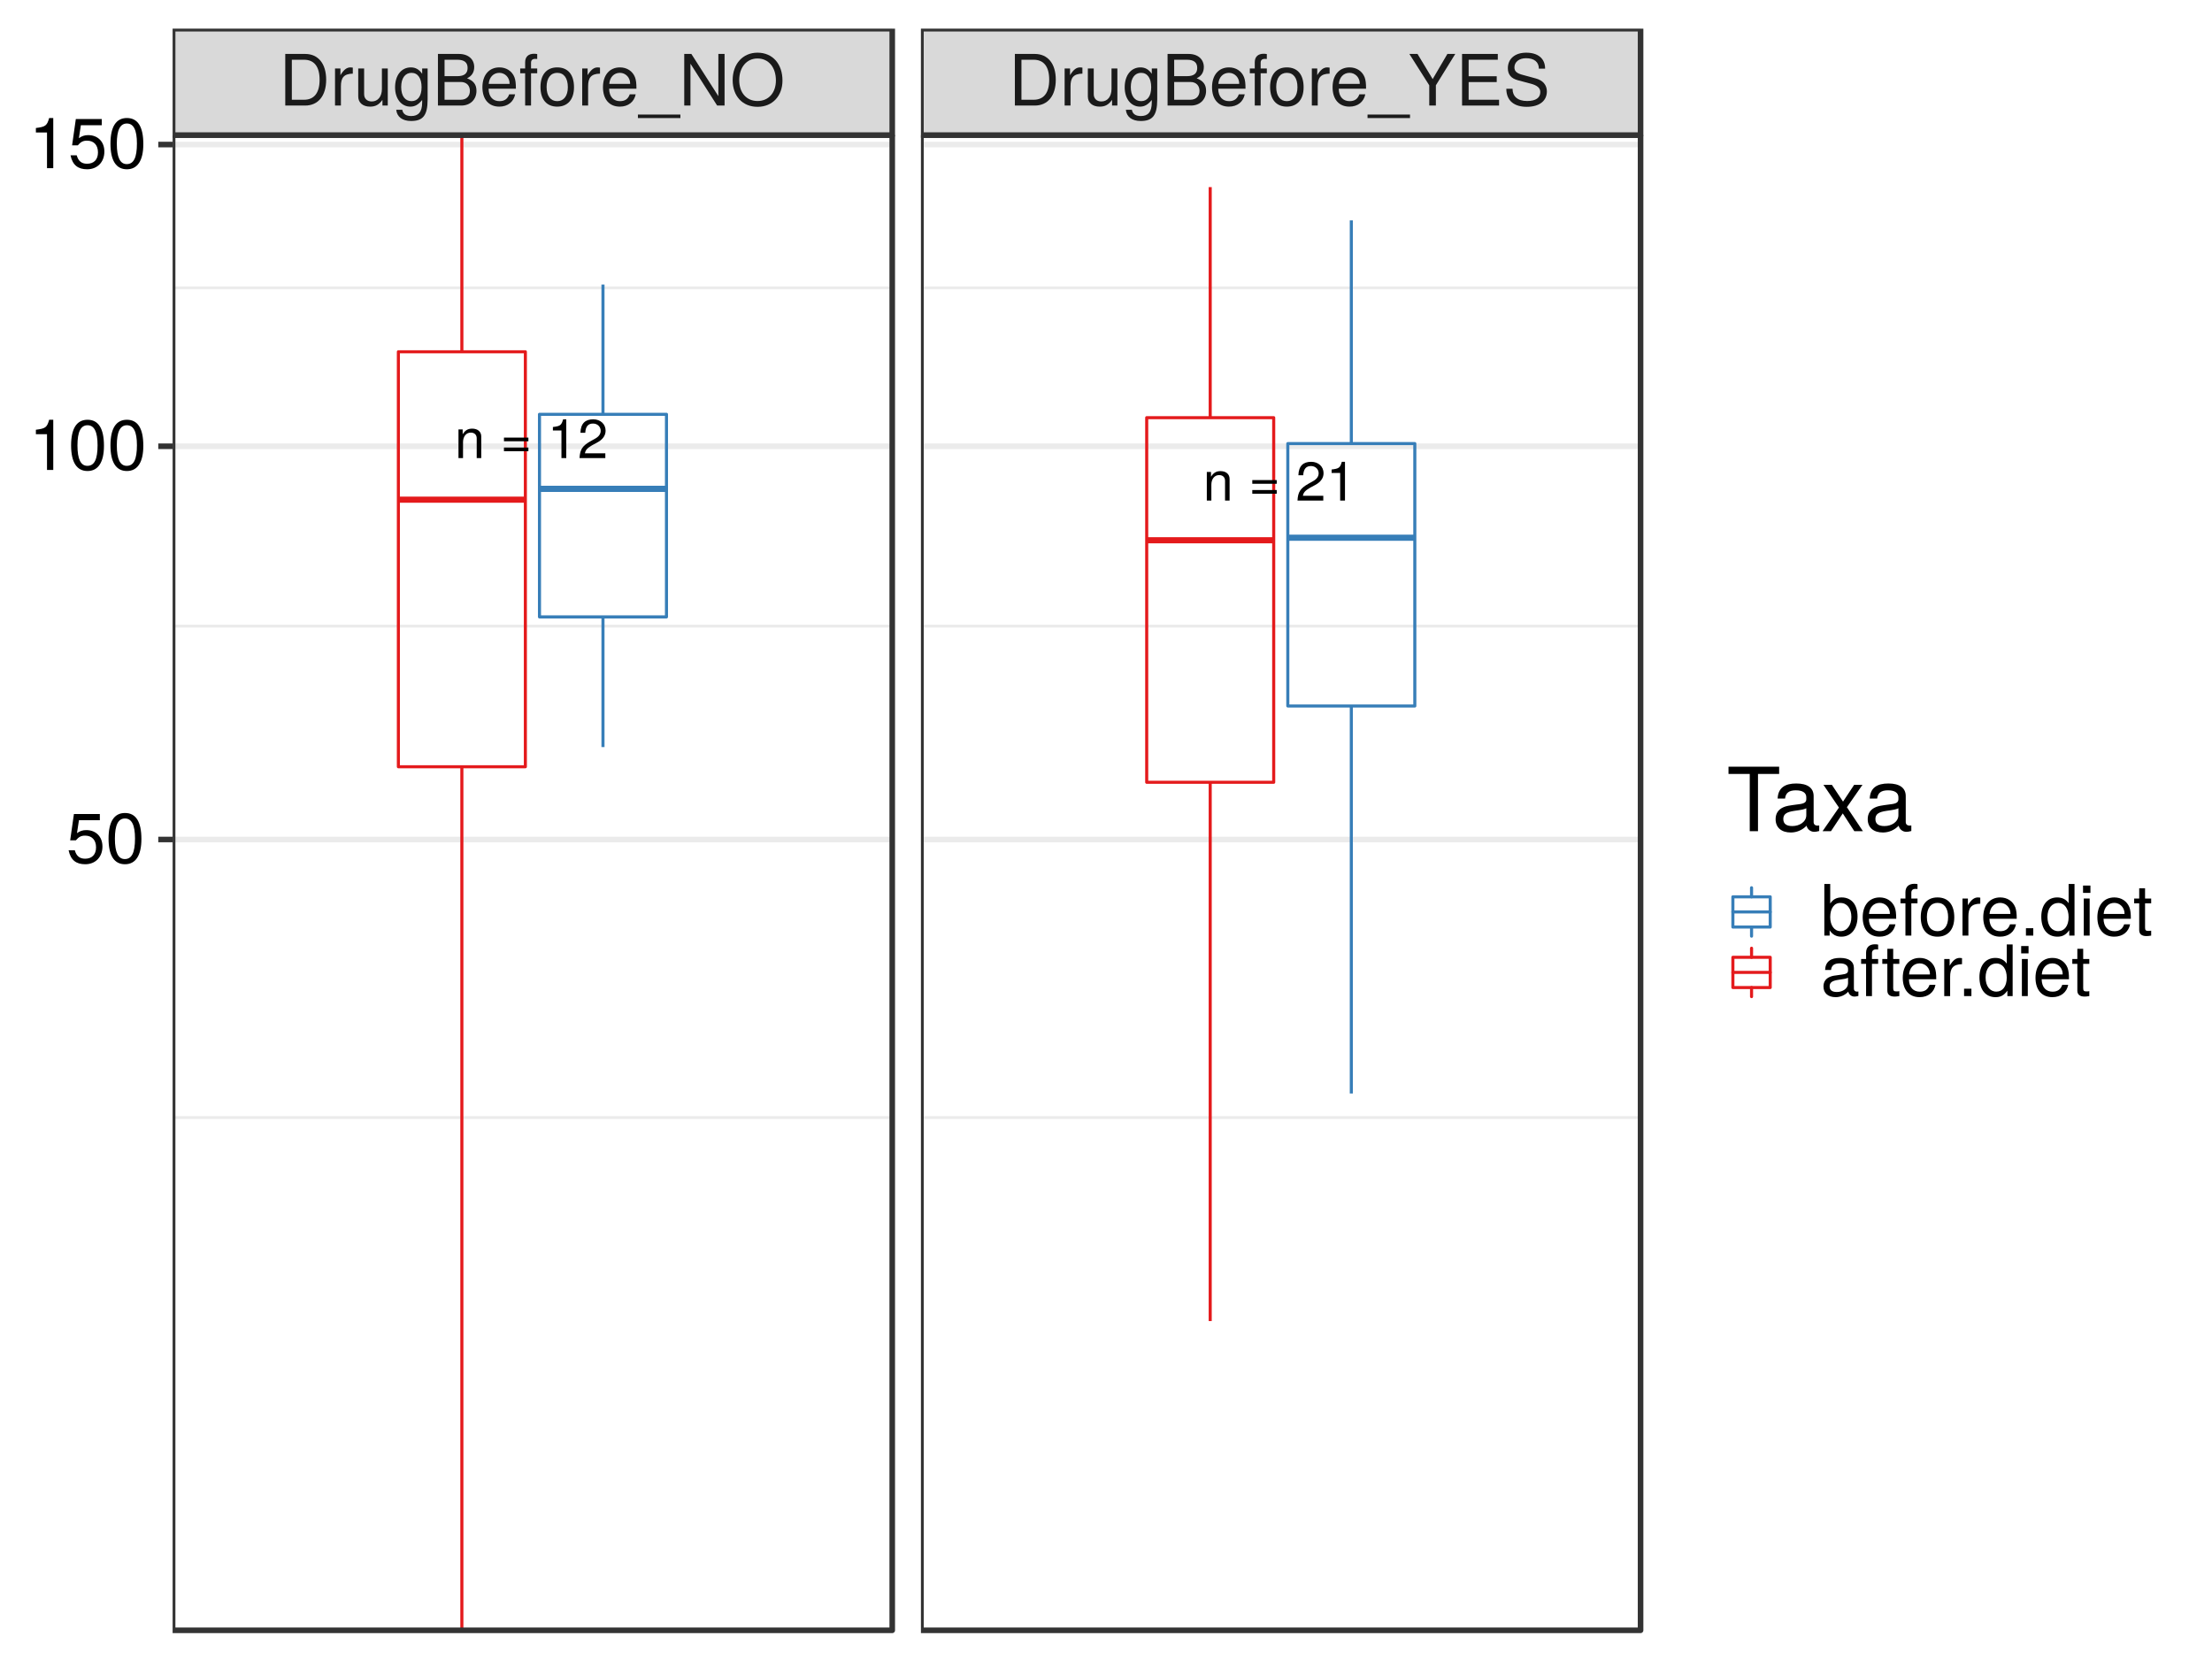 <?xml version="1.0" encoding="UTF-8"?>
<svg xmlns="http://www.w3.org/2000/svg" xmlns:xlink="http://www.w3.org/1999/xlink" width="768pt" height="576pt" viewBox="0 0 768 576" version="1.1">
<defs>
<g>
<symbol overflow="visible" id="glyph0-0">
<path style="stroke:none;" d=""/>
</symbol>
<symbol overflow="visible" id="glyph0-1">
<path style="stroke:none;" d="M 9.234 0 L 9.234 -7.516 C 9.234 -9.156 8 -10.219 6.094 -10.219 C 4.609 -10.219 3.656 -9.656 2.781 -8.266 L 2.781 -9.938 L 1.328 -9.938 L 1.328 0 L 2.906 0 L 2.906 -5.484 C 2.906 -7.516 4 -8.844 5.609 -8.844 C 6.859 -8.844 7.656 -8.078 7.656 -6.891 L 7.656 0 Z M 9.234 0 "/>
</symbol>
<symbol overflow="visible" id="glyph0-2">
<path style="stroke:none;" d=""/>
</symbol>
<symbol overflow="visible" id="glyph0-3">
<path style="stroke:none;" d="M 9.781 -5.828 L 9.781 -7.109 L 1.297 -7.109 L 1.297 -5.828 Z M 9.781 -2.375 L 9.781 -3.656 L 1.297 -3.656 L 1.297 -2.375 Z M 9.781 -2.375 "/>
</symbol>
<symbol overflow="visible" id="glyph0-4">
<path style="stroke:none;" d="M 6.578 0 L 6.578 -13.453 L 5.484 -13.453 C 4.891 -11.375 4.516 -11.094 1.938 -10.781 L 1.938 -9.578 L 4.906 -9.578 L 4.906 0 Z M 6.578 0 "/>
</symbol>
<symbol overflow="visible" id="glyph0-5">
<path style="stroke:none;" d="M 9.688 -9.5 C 9.688 -11.781 7.922 -13.453 5.391 -13.453 C 2.641 -13.453 1.047 -12.047 0.953 -8.781 L 2.625 -8.781 C 2.75 -11.047 3.688 -11.984 5.328 -11.984 C 6.844 -11.984 7.984 -10.906 7.984 -9.469 C 7.984 -8.406 7.359 -7.5 6.172 -6.812 L 4.422 -5.828 C 1.609 -4.234 0.797 -2.953 0.641 0 L 9.594 0 L 9.594 -1.656 L 2.516 -1.656 C 2.688 -2.75 3.297 -3.453 4.953 -4.422 L 6.844 -5.438 C 8.719 -6.453 9.688 -7.859 9.688 -9.5 Z M 9.688 -9.5 "/>
</symbol>
<symbol overflow="visible" id="glyph1-0">
<path style="stroke:none;" d=""/>
</symbol>
<symbol overflow="visible" id="glyph1-1">
<path style="stroke:none;" d="M 16.391 -8.969 C 16.391 -14.531 13.641 -17.922 9.094 -17.922 L 2.188 -17.922 L 2.188 0 L 9.094 0 C 13.609 0 16.391 -3.391 16.391 -8.969 Z M 14.109 -8.953 C 14.109 -4.422 12.234 -2.016 8.703 -2.016 L 4.469 -2.016 L 4.469 -15.906 L 8.703 -15.906 C 12.234 -15.906 14.109 -13.516 14.109 -8.953 Z M 14.109 -8.953 "/>
</symbol>
<symbol overflow="visible" id="glyph1-2">
<path style="stroke:none;" d="M 7.891 -11.078 L 7.891 -13.172 C 7.547 -13.219 7.375 -13.25 7.109 -13.25 C 5.781 -13.25 4.766 -12.469 3.594 -10.547 L 3.594 -12.875 L 1.719 -12.875 L 1.719 0 L 3.766 0 L 3.766 -6.688 C 3.766 -9.578 4.719 -11.031 7.891 -11.078 Z M 7.891 -11.078 "/>
</symbol>
<symbol overflow="visible" id="glyph1-3">
<path style="stroke:none;" d="M 11.844 0 L 11.844 -12.875 L 9.812 -12.875 L 9.812 -5.781 C 9.812 -3.141 8.438 -1.422 6.297 -1.422 C 4.672 -1.422 3.641 -2.406 3.641 -3.953 L 3.641 -12.875 L 1.594 -12.875 L 1.594 -3.141 C 1.594 -1 3.188 0.375 5.703 0.375 C 7.594 0.375 8.797 -0.297 10 -1.984 L 10 0 Z M 11.844 0 "/>
</symbol>
<symbol overflow="visible" id="glyph1-4">
<path style="stroke:none;" d="M 12.016 -2.109 L 12.016 -12.875 L 10.125 -12.875 L 10.125 -11.016 C 9.094 -12.531 7.844 -13.25 6.188 -13.25 C 2.922 -13.25 0.719 -10.5 0.719 -6.312 C 0.719 -2.266 3 0.375 6.016 0.375 C 7.641 0.375 8.781 -0.312 10.125 -1.938 L 10.125 -1.078 C 10.125 2.328 8.719 3.641 6.344 3.641 C 4.719 3.641 3.469 3.047 3.219 1.469 L 1.125 1.469 C 1.359 3.906 3.25 5.359 6.266 5.359 C 10.297 5.359 12.016 3.562 12.016 -2.109 Z M 9.922 -6.359 C 9.922 -3.297 8.609 -1.531 6.438 -1.531 C 4.203 -1.531 2.844 -3.312 2.844 -6.438 C 2.844 -9.531 4.234 -11.359 6.422 -11.359 C 8.625 -11.359 9.922 -9.484 9.922 -6.359 Z M 9.922 -6.359 "/>
</symbol>
<symbol overflow="visible" id="glyph1-5">
<path style="stroke:none;" d="M 15.312 -5.109 C 15.312 -7.281 14.328 -8.578 12.047 -9.469 C 13.672 -10.219 14.531 -11.547 14.531 -13.375 C 14.531 -15.969 12.609 -17.922 9.219 -17.922 L 1.938 -17.922 L 1.938 0 L 10.031 0 C 13.25 0 15.312 -2.156 15.312 -5.109 Z M 12.234 -13.047 C 12.234 -11.234 11.188 -10.203 8.656 -10.203 L 4.234 -10.203 L 4.234 -15.906 L 8.656 -15.906 C 11.188 -15.906 12.234 -14.875 12.234 -13.047 Z M 13.031 -5.094 C 13.031 -3.375 11.969 -2.016 9.812 -2.016 L 4.234 -2.016 L 4.234 -8.188 L 9.812 -8.188 C 11.969 -8.188 13.031 -6.828 13.031 -5.094 Z M 13.031 -5.094 "/>
</symbol>
<symbol overflow="visible" id="glyph1-6">
<path style="stroke:none;" d="M 12.609 -5.844 C 12.609 -7.719 12.469 -8.891 12.094 -9.859 C 11.25 -11.969 9.297 -13.25 6.875 -13.25 C 3.297 -13.25 0.984 -10.594 0.984 -6.359 C 0.984 -2.141 3.219 0.375 6.828 0.375 C 9.781 0.375 11.828 -1.297 12.344 -3.906 L 10.281 -3.906 C 9.703 -2.219 8.547 -1.531 6.906 -1.531 C 4.766 -1.531 3.172 -2.906 3.125 -5.844 Z M 10.422 -7.672 C 10.422 -7.672 10.422 -7.562 10.391 -7.516 L 3.172 -7.516 C 3.344 -9.812 4.797 -11.359 6.859 -11.359 C 8.875 -11.359 10.422 -9.688 10.422 -7.672 Z M 10.422 -7.672 "/>
</symbol>
<symbol overflow="visible" id="glyph1-7">
<path style="stroke:none;" d="M 6.344 -11.203 L 6.344 -12.875 L 4.203 -12.875 L 4.203 -14.891 C 4.203 -15.75 4.688 -16.203 5.625 -16.203 C 5.797 -16.203 5.875 -16.203 6.344 -16.172 L 6.344 -17.875 C 5.875 -17.969 5.609 -17.984 5.188 -17.984 C 3.297 -17.984 2.156 -16.906 2.156 -15.062 L 2.156 -12.875 L 0.438 -12.875 L 0.438 -11.203 L 2.156 -11.203 L 2.156 0 L 4.203 0 L 4.203 -11.203 Z M 6.344 -11.203 "/>
</symbol>
<symbol overflow="visible" id="glyph1-8">
<path style="stroke:none;" d="M 12.531 -6.344 C 12.531 -10.797 10.391 -13.25 6.688 -13.25 C 3.078 -13.25 0.891 -10.766 0.891 -6.438 C 0.891 -2.109 3.047 0.375 6.703 0.375 C 10.328 0.375 12.531 -2.109 12.531 -6.344 Z M 10.391 -6.359 C 10.391 -3.344 8.969 -1.531 6.703 -1.531 C 4.422 -1.531 3.016 -3.312 3.016 -6.438 C 3.016 -9.531 4.422 -11.359 6.703 -11.359 C 9.016 -11.359 10.391 -9.562 10.391 -6.359 Z M 10.391 -6.359 "/>
</symbol>
<symbol overflow="visible" id="glyph1-9">
<path style="stroke:none;" d="M 14.203 4.344 L 14.203 3.125 L -0.547 3.125 L -0.547 4.344 Z M 14.203 4.344 "/>
</symbol>
<symbol overflow="visible" id="glyph1-10">
<path style="stroke:none;" d="M 15.875 0 L 15.875 -17.922 L 13.719 -17.922 L 13.719 -3.266 L 4.344 -17.922 L 1.875 -17.922 L 1.875 0 L 4.031 0 L 4.031 -14.531 L 13.297 0 Z M 15.875 0 "/>
</symbol>
<symbol overflow="visible" id="glyph1-11">
<path style="stroke:none;" d="M 18.234 -8.672 C 18.234 -14.453 14.828 -18.359 9.562 -18.359 C 4.422 -18.359 0.938 -14.422 0.938 -8.828 C 0.938 -3.219 4.422 0.438 9.578 0.438 C 14.844 0.438 18.234 -3.422 18.234 -8.672 Z M 15.953 -8.719 C 15.953 -4.406 13.375 -1.578 9.578 -1.578 C 5.781 -1.578 3.219 -4.406 3.219 -8.828 C 3.219 -13.25 5.781 -16.344 9.562 -16.344 C 13.438 -16.344 15.953 -13.25 15.953 -8.719 Z M 15.953 -8.719 "/>
</symbol>
<symbol overflow="visible" id="glyph1-12">
<path style="stroke:none;" d="M 16.25 -17.922 L 13.516 -17.922 L 8.406 -9.188 L 3.141 -17.922 L 0.312 -17.922 L 7.219 -7.031 L 7.219 0 L 9.516 0 L 9.516 -7.031 Z M 16.25 -17.922 "/>
</symbol>
<symbol overflow="visible" id="glyph1-13">
<path style="stroke:none;" d="M 15.062 0 L 15.062 -2.016 L 4.5 -2.016 L 4.5 -8.156 L 14.25 -8.156 L 14.25 -10.172 L 4.5 -10.172 L 4.5 -15.906 L 14.625 -15.906 L 14.625 -17.922 L 2.219 -17.922 L 2.219 0 Z M 15.062 0 "/>
</symbol>
<symbol overflow="visible" id="glyph1-14">
<path style="stroke:none;" d="M 15.266 -4.922 C 15.266 -7.125 13.891 -8.75 11.453 -9.406 L 6.953 -10.625 C 4.797 -11.188 4 -11.891 4 -13.266 C 4 -15.094 5.609 -16.438 8.016 -16.438 C 10.859 -16.438 12.484 -15.141 12.484 -12.812 L 14.656 -12.812 C 14.656 -16.312 12.219 -18.359 8.094 -18.359 C 4.156 -18.359 1.719 -16.203 1.719 -12.953 C 1.719 -10.766 2.875 -9.391 5.234 -8.781 L 9.688 -7.594 C 11.938 -7 12.984 -6.094 12.984 -4.688 C 12.984 -2.734 11.5 -1.578 8.406 -1.578 C 5.016 -1.578 3.344 -3.266 3.344 -5.828 L 1.188 -5.828 C 1.188 -1.594 4.031 0.438 8.266 0.438 C 12.812 0.438 15.266 -1.719 15.266 -4.922 Z M 15.266 -4.922 "/>
</symbol>
<symbol overflow="visible" id="glyph1-15">
<path style="stroke:none;" d="M 12.609 -5.781 C 12.609 -9.219 10.328 -11.484 6.984 -11.484 C 5.75 -11.484 4.766 -11.156 3.766 -10.422 L 4.453 -14.922 L 11.703 -14.922 L 11.703 -17.062 L 2.703 -17.062 L 1.406 -7.938 L 3.391 -7.938 C 4.406 -9.141 5.234 -9.562 6.594 -9.562 C 8.922 -9.562 10.391 -8.062 10.391 -5.484 C 10.391 -2.969 8.953 -1.547 6.594 -1.547 C 4.688 -1.547 3.547 -2.5 3.016 -4.469 L 0.859 -4.469 C 1.578 -1 3.547 0.375 6.641 0.375 C 10.156 0.375 12.609 -2.094 12.609 -5.781 Z M 12.609 -5.781 "/>
</symbol>
<symbol overflow="visible" id="glyph1-16">
<path style="stroke:none;" d="M 12.469 -8.375 C 12.469 -14.422 10.547 -17.422 6.766 -17.422 C 3 -17.422 1.062 -14.375 1.062 -8.531 C 1.062 -2.656 3.016 0.375 6.766 0.375 C 10.453 0.375 12.469 -2.656 12.469 -8.375 Z M 10.25 -8.578 C 10.25 -3.641 9.125 -1.422 6.703 -1.422 C 4.422 -1.422 3.266 -3.734 3.266 -8.5 C 3.266 -13.266 4.422 -15.516 6.766 -15.516 C 9.094 -15.516 10.25 -13.25 10.25 -8.578 Z M 10.25 -8.578 "/>
</symbol>
<symbol overflow="visible" id="glyph1-17">
<path style="stroke:none;" d="M 8.531 0 L 8.531 -17.422 L 7.109 -17.422 C 6.344 -14.75 5.844 -14.375 2.5 -13.953 L 2.5 -12.406 L 6.359 -12.406 L 6.359 0 Z M 8.531 0 "/>
</symbol>
<symbol overflow="visible" id="glyph1-18">
<path style="stroke:none;" d="M 12.859 -6.594 C 12.859 -10.766 10.734 -13.25 7.344 -13.25 C 5.578 -13.25 4.328 -12.578 3.375 -11.141 L 3.375 -17.922 L 1.328 -17.922 L 1.328 0 L 3.172 0 L 3.172 -1.844 C 4.156 -0.344 5.453 0.375 7.25 0.375 C 10.641 0.375 12.859 -2.406 12.859 -6.594 Z M 10.719 -6.469 C 10.719 -3.547 9.188 -1.547 6.953 -1.547 C 4.797 -1.547 3.375 -3.516 3.375 -6.438 C 3.375 -9.469 4.797 -11.422 6.953 -11.328 C 9.234 -11.328 10.719 -9.344 10.719 -6.469 Z M 10.719 -6.469 "/>
</symbol>
<symbol overflow="visible" id="glyph1-19">
<path style="stroke:none;" d="M 4.688 0 L 4.688 -2.562 L 2.141 -2.562 L 2.141 0 Z M 4.688 0 "/>
</symbol>
<symbol overflow="visible" id="glyph1-20">
<path style="stroke:none;" d="M 12.172 0 L 12.172 -17.922 L 10.125 -17.922 L 10.125 -11.25 C 9.266 -12.562 7.891 -13.25 6.172 -13.25 C 2.828 -13.25 0.641 -10.672 0.641 -6.562 C 0.641 -2.219 2.781 0.375 6.25 0.375 C 8.016 0.375 9.234 -0.297 10.344 -1.891 L 10.344 0 Z M 10.125 -6.391 C 10.125 -3.422 8.703 -1.547 6.531 -1.547 C 4.281 -1.547 2.781 -3.438 2.781 -6.438 C 2.781 -9.438 4.281 -11.328 6.516 -11.328 C 8.719 -11.328 10.125 -9.359 10.125 -6.391 Z M 10.125 -6.391 "/>
</symbol>
<symbol overflow="visible" id="glyph1-21">
<path style="stroke:none;" d="M 3.766 0 L 3.766 -12.875 L 1.719 -12.875 L 1.719 0 Z M 4.031 -14.828 L 4.031 -17.375 L 1.469 -17.375 L 1.469 -14.828 Z M 4.031 -14.828 "/>
</symbol>
<symbol overflow="visible" id="glyph1-22">
<path style="stroke:none;" d="M 6.25 0 L 6.25 -1.719 C 5.969 -1.641 5.656 -1.625 5.266 -1.625 C 4.375 -1.625 4.125 -1.875 4.125 -2.781 L 4.125 -11.203 L 6.25 -11.203 L 6.25 -12.875 L 4.125 -12.875 L 4.125 -16.422 L 2.094 -16.422 L 2.094 -12.875 L 0.344 -12.875 L 0.344 -11.203 L 2.094 -11.203 L 2.094 -1.875 C 2.094 -0.562 2.969 0.172 4.578 0.172 C 5.062 0.172 5.547 0.125 6.25 0 Z M 6.25 0 "/>
</symbol>
<symbol overflow="visible" id="glyph1-23">
<path style="stroke:none;" d="M 13.156 -0.047 L 13.156 -1.594 C 12.922 -1.547 12.828 -1.547 12.703 -1.547 C 12 -1.547 11.594 -1.922 11.594 -2.562 L 11.594 -9.734 C 11.594 -12.016 9.922 -13.25 6.766 -13.25 C 3.641 -13.25 1.719 -12.047 1.594 -9.062 L 3.656 -9.062 C 3.828 -10.641 4.766 -11.359 6.688 -11.359 C 8.531 -11.359 9.562 -10.672 9.562 -9.438 L 9.562 -8.891 C 9.562 -8.031 9.047 -7.672 7.422 -7.469 C 4.516 -7.109 4.078 -7 3.297 -6.688 C 1.797 -6.078 1.031 -4.922 1.031 -3.344 C 1.031 -1 2.656 0.375 5.266 0.375 C 6.906 0.375 8.5 -0.312 9.641 -1.531 C 9.859 -0.547 10.734 0.172 11.75 0.172 C 12.172 0.172 12.484 0.125 13.156 -0.047 Z M 9.562 -4.453 C 9.562 -2.609 7.688 -1.422 5.703 -1.422 C 4.109 -1.422 3.172 -1.984 3.172 -3.391 C 3.172 -4.75 4.078 -5.328 6.266 -5.656 C 8.438 -5.953 8.875 -6.047 9.562 -6.359 Z M 9.562 -4.453 "/>
</symbol>
<symbol overflow="visible" id="glyph2-0">
<path style="stroke:none;" d=""/>
</symbol>
<symbol overflow="visible" id="glyph2-1">
<path style="stroke:none;" d="M 18.219 -19.875 L 18.219 -22.391 L 0.641 -22.391 L 0.641 -19.875 L 8.016 -19.875 L 8.016 0 L 10.875 0 L 10.875 -19.875 Z M 18.219 -19.875 "/>
</symbol>
<symbol overflow="visible" id="glyph2-2">
<path style="stroke:none;" d="M 16.438 -0.062 L 16.438 -2 C 16.156 -1.938 16.031 -1.938 15.875 -1.938 C 14.984 -1.938 14.5 -2.391 14.5 -3.188 L 14.5 -12.172 C 14.5 -15.016 12.406 -16.562 8.453 -16.562 C 4.547 -16.562 2.156 -15.047 2 -11.328 L 4.578 -11.328 C 4.797 -13.297 5.953 -14.188 8.359 -14.188 C 10.656 -14.188 11.953 -13.328 11.953 -11.797 L 11.953 -11.125 C 11.953 -10.047 11.297 -9.578 9.281 -9.344 C 5.656 -8.875 5.094 -8.75 4.109 -8.359 C 2.25 -7.594 1.297 -6.141 1.297 -4.172 C 1.297 -1.266 3.312 0.453 6.578 0.453 C 8.625 0.453 10.625 -0.406 12.047 -1.906 C 12.312 -0.672 13.422 0.219 14.688 0.219 C 15.203 0.219 15.609 0.156 16.438 -0.062 Z M 11.953 -5.562 C 11.953 -3.25 9.609 -1.781 7.125 -1.781 C 5.125 -1.781 3.969 -2.484 3.969 -4.234 C 3.969 -5.922 5.094 -6.672 7.828 -7.062 C 10.531 -7.438 11.094 -7.562 11.953 -7.953 Z M 11.953 -5.562 "/>
</symbol>
<symbol overflow="visible" id="glyph2-3">
<path style="stroke:none;" d="M 14.531 0 L 8.969 -8.328 L 14.375 -16.094 L 11.484 -16.094 L 7.625 -10.266 L 3.75 -16.094 L 0.828 -16.094 L 6.203 -8.203 L 0.516 0 L 3.438 0 L 7.531 -6.172 L 11.547 0 Z M 14.531 0 "/>
</symbol>
</g>
<clipPath id="clip1">
  <path d="M 59.93 46.902 L 310 46.902 L 310 567 L 59.93 567 Z M 59.93 46.902 "/>
</clipPath>
<clipPath id="clip2">
  <path d="M 59.93 387 L 310.785 387 L 310.785 389 L 59.93 389 Z M 59.93 387 "/>
</clipPath>
<clipPath id="clip3">
  <path d="M 59.93 216 L 310.785 216 L 310.785 218 L 59.93 218 Z M 59.93 216 "/>
</clipPath>
<clipPath id="clip4">
  <path d="M 59.93 99 L 310.785 99 L 310.785 101 L 59.93 101 Z M 59.93 99 "/>
</clipPath>
<clipPath id="clip5">
  <path d="M 59.93 290 L 310.785 290 L 310.785 293 L 59.93 293 Z M 59.93 290 "/>
</clipPath>
<clipPath id="clip6">
  <path d="M 59.93 153 L 310.785 153 L 310.785 156 L 59.93 156 Z M 59.93 153 "/>
</clipPath>
<clipPath id="clip7">
  <path d="M 59.93 49 L 310.785 49 L 310.785 52 L 59.93 52 Z M 59.93 49 "/>
</clipPath>
<clipPath id="clip8">
  <path d="M 159 46.902 L 161 46.902 L 161 123 L 159 123 Z M 159 46.902 "/>
</clipPath>
<clipPath id="clip9">
  <path d="M 59.93 46.902 L 310.785 46.902 L 310.785 567.035 L 59.93 567.035 Z M 59.93 46.902 "/>
</clipPath>
<clipPath id="clip10">
  <path d="M 319.746 46.902 L 570 46.902 L 570 567 L 319.746 567 Z M 319.746 46.902 "/>
</clipPath>
<clipPath id="clip11">
  <path d="M 319.746 387 L 570.602 387 L 570.602 389 L 319.746 389 Z M 319.746 387 "/>
</clipPath>
<clipPath id="clip12">
  <path d="M 319.746 216 L 570.602 216 L 570.602 218 L 319.746 218 Z M 319.746 216 "/>
</clipPath>
<clipPath id="clip13">
  <path d="M 319.746 99 L 570.602 99 L 570.602 101 L 319.746 101 Z M 319.746 99 "/>
</clipPath>
<clipPath id="clip14">
  <path d="M 319.746 290 L 570.602 290 L 570.602 293 L 319.746 293 Z M 319.746 290 "/>
</clipPath>
<clipPath id="clip15">
  <path d="M 319.746 153 L 570.602 153 L 570.602 156 L 319.746 156 Z M 319.746 153 "/>
</clipPath>
<clipPath id="clip16">
  <path d="M 319.746 49 L 570.602 49 L 570.602 52 L 319.746 52 Z M 319.746 49 "/>
</clipPath>
<clipPath id="clip17">
  <path d="M 319.746 46.902 L 570.602 46.902 L 570.602 567.035 L 319.746 567.035 Z M 319.746 46.902 "/>
</clipPath>
<clipPath id="clip18">
  <path d="M 59.93 9.961 L 310 9.961 L 310 47 L 59.93 47 Z M 59.93 9.961 "/>
</clipPath>
<clipPath id="clip19">
  <path d="M 59.93 9.961 L 310.785 9.961 L 310.785 47.902 L 59.93 47.902 Z M 59.93 9.961 "/>
</clipPath>
<clipPath id="clip20">
  <path d="M 319.746 9.961 L 570 9.961 L 570 47 L 319.746 47 Z M 319.746 9.961 "/>
</clipPath>
<clipPath id="clip21">
  <path d="M 319.746 9.961 L 570.602 9.961 L 570.602 47.902 L 319.746 47.902 Z M 319.746 9.961 "/>
</clipPath>
</defs>
<g id="surface7253">
<rect x="0" y="0" width="768" height="576" style="fill:rgb(100%,100%,100%);fill-opacity:1;stroke:none;"/>
<rect x="0" y="0" width="768" height="576" style="fill:rgb(100%,100%,100%);fill-opacity:1;stroke:none;"/>
<path style="fill:none;stroke-width:1.94;stroke-linecap:round;stroke-linejoin:round;stroke:rgb(100%,100%,100%);stroke-opacity:1;stroke-miterlimit:10;" d="M 0 576 L 768 576 L 768 0 L 0 0 Z M 0 576 "/>
<g clip-path="url(#clip1)" clip-rule="nonzero">
<path style=" stroke:none;fill-rule:nonzero;fill:rgb(100%,100%,100%);fill-opacity:1;" d="M 59.93 566.039 L 309.785 566.039 L 309.785 46.906 L 59.93 46.906 Z M 59.93 566.039 "/>
</g>
<g clip-path="url(#clip2)" clip-rule="nonzero">
<path style="fill:none;stroke-width:0.97;stroke-linecap:butt;stroke-linejoin:round;stroke:rgb(92.157%,92.157%,92.157%);stroke-opacity:1;stroke-miterlimit:10;" d="M 59.93 388.016 L 309.785 388.016 "/>
</g>
<g clip-path="url(#clip3)" clip-rule="nonzero">
<path style="fill:none;stroke-width:0.97;stroke-linecap:butt;stroke-linejoin:round;stroke:rgb(92.157%,92.157%,92.157%);stroke-opacity:1;stroke-miterlimit:10;" d="M 59.93 217.395 L 309.785 217.395 "/>
</g>
<g clip-path="url(#clip4)" clip-rule="nonzero">
<path style="fill:none;stroke-width:0.97;stroke-linecap:butt;stroke-linejoin:round;stroke:rgb(92.157%,92.157%,92.157%);stroke-opacity:1;stroke-miterlimit:10;" d="M 59.93 99.926 L 309.785 99.926 "/>
</g>
<g clip-path="url(#clip5)" clip-rule="nonzero">
<path style="fill:none;stroke-width:1.94;stroke-linecap:butt;stroke-linejoin:round;stroke:rgb(92.157%,92.157%,92.157%);stroke-opacity:1;stroke-miterlimit:10;" d="M 59.93 291.473 L 309.785 291.473 "/>
</g>
<g clip-path="url(#clip6)" clip-rule="nonzero">
<path style="fill:none;stroke-width:1.94;stroke-linecap:butt;stroke-linejoin:round;stroke:rgb(92.157%,92.157%,92.157%);stroke-opacity:1;stroke-miterlimit:10;" d="M 59.93 154.945 L 309.785 154.945 "/>
</g>
<g clip-path="url(#clip7)" clip-rule="nonzero">
<path style="fill:none;stroke-width:1.94;stroke-linecap:butt;stroke-linejoin:round;stroke:rgb(92.157%,92.157%,92.157%);stroke-opacity:1;stroke-miterlimit:10;" d="M 59.93 50.184 L 309.785 50.184 "/>
</g>
<g clip-path="url(#clip8)" clip-rule="nonzero">
<path style="fill:none;stroke-width:1.067;stroke-linecap:butt;stroke-linejoin:round;stroke:rgb(89.412%,10.196%,10.98%);stroke-opacity:1;stroke-miterlimit:10;" d="M 160.359 122.137 L 160.359 46.902 "/>
</g>
<path style="fill:none;stroke-width:1.067;stroke-linecap:butt;stroke-linejoin:round;stroke:rgb(89.412%,10.196%,10.98%);stroke-opacity:1;stroke-miterlimit:10;" d="M 160.359 266.215 L 160.359 566.039 "/>
<path style="fill:none;stroke-width:1.067;stroke-linecap:round;stroke-linejoin:round;stroke:rgb(89.412%,10.196%,10.98%);stroke-opacity:1;stroke-miterlimit:10;" d="M 138.316 122.137 L 138.316 266.215 L 182.406 266.215 L 182.406 122.137 L 138.316 122.137 "/>
<path style="fill:none;stroke-width:2.134;stroke-linecap:butt;stroke-linejoin:round;stroke:rgb(89.412%,10.196%,10.98%);stroke-opacity:1;stroke-miterlimit:10;" d="M 138.316 173.492 L 182.406 173.492 "/>
<path style="fill:none;stroke-width:1.067;stroke-linecap:butt;stroke-linejoin:round;stroke:rgb(21.569%,49.412%,72.157%);stroke-opacity:1;stroke-miterlimit:10;" d="M 209.352 143.844 L 209.352 98.793 "/>
<path style="fill:none;stroke-width:1.067;stroke-linecap:butt;stroke-linejoin:round;stroke:rgb(21.569%,49.412%,72.157%);stroke-opacity:1;stroke-miterlimit:10;" d="M 209.352 214.191 L 209.352 259.371 "/>
<path style="fill:none;stroke-width:1.067;stroke-linecap:round;stroke-linejoin:round;stroke:rgb(21.569%,49.412%,72.157%);stroke-opacity:1;stroke-miterlimit:10;" d="M 187.305 143.844 L 187.305 214.191 L 231.398 214.191 L 231.398 143.844 L 187.305 143.844 "/>
<path style="fill:none;stroke-width:2.134;stroke-linecap:butt;stroke-linejoin:round;stroke:rgb(21.569%,49.412%,72.157%);stroke-opacity:1;stroke-miterlimit:10;" d="M 187.305 169.727 L 231.398 169.727 "/>
<g style="fill:rgb(0%,0%,0%);fill-opacity:1;">
  <use xlink:href="#glyph0-1" x="157.855" y="159.041"/>
  <use xlink:href="#glyph0-2" x="168.402" y="159.041"/>
  <use xlink:href="#glyph0-3" x="173.676" y="159.041"/>
  <use xlink:href="#glyph0-2" x="184.754" y="159.041"/>
  <use xlink:href="#glyph0-4" x="190.027" y="159.041"/>
  <use xlink:href="#glyph0-5" x="200.574" y="159.041"/>
</g>
<g clip-path="url(#clip9)" clip-rule="nonzero">
<path style="fill:none;stroke-width:1.94;stroke-linecap:round;stroke-linejoin:round;stroke:rgb(20%,20%,20%);stroke-opacity:1;stroke-miterlimit:10;" d="M 59.93 566.039 L 309.785 566.039 L 309.785 46.906 L 59.93 46.906 Z M 59.93 566.039 "/>
</g>
<g clip-path="url(#clip10)" clip-rule="nonzero">
<path style=" stroke:none;fill-rule:nonzero;fill:rgb(100%,100%,100%);fill-opacity:1;" d="M 319.746 566.039 L 569.602 566.039 L 569.602 46.906 L 319.746 46.906 Z M 319.746 566.039 "/>
</g>
<g clip-path="url(#clip11)" clip-rule="nonzero">
<path style="fill:none;stroke-width:0.97;stroke-linecap:butt;stroke-linejoin:round;stroke:rgb(92.157%,92.157%,92.157%);stroke-opacity:1;stroke-miterlimit:10;" d="M 319.746 388.016 L 569.602 388.016 "/>
</g>
<g clip-path="url(#clip12)" clip-rule="nonzero">
<path style="fill:none;stroke-width:0.97;stroke-linecap:butt;stroke-linejoin:round;stroke:rgb(92.157%,92.157%,92.157%);stroke-opacity:1;stroke-miterlimit:10;" d="M 319.746 217.395 L 569.602 217.395 "/>
</g>
<g clip-path="url(#clip13)" clip-rule="nonzero">
<path style="fill:none;stroke-width:0.97;stroke-linecap:butt;stroke-linejoin:round;stroke:rgb(92.157%,92.157%,92.157%);stroke-opacity:1;stroke-miterlimit:10;" d="M 319.746 99.926 L 569.602 99.926 "/>
</g>
<g clip-path="url(#clip14)" clip-rule="nonzero">
<path style="fill:none;stroke-width:1.94;stroke-linecap:butt;stroke-linejoin:round;stroke:rgb(92.157%,92.157%,92.157%);stroke-opacity:1;stroke-miterlimit:10;" d="M 319.746 291.473 L 569.602 291.473 "/>
</g>
<g clip-path="url(#clip15)" clip-rule="nonzero">
<path style="fill:none;stroke-width:1.94;stroke-linecap:butt;stroke-linejoin:round;stroke:rgb(92.157%,92.157%,92.157%);stroke-opacity:1;stroke-miterlimit:10;" d="M 319.746 154.945 L 569.602 154.945 "/>
</g>
<g clip-path="url(#clip16)" clip-rule="nonzero">
<path style="fill:none;stroke-width:1.94;stroke-linecap:butt;stroke-linejoin:round;stroke:rgb(92.157%,92.157%,92.157%);stroke-opacity:1;stroke-miterlimit:10;" d="M 319.746 50.184 L 569.602 50.184 "/>
</g>
<path style="fill:none;stroke-width:1.067;stroke-linecap:butt;stroke-linejoin:round;stroke:rgb(89.412%,10.196%,10.98%);stroke-opacity:1;stroke-miterlimit:10;" d="M 420.18 145.012 L 420.18 64.969 "/>
<path style="fill:none;stroke-width:1.067;stroke-linecap:butt;stroke-linejoin:round;stroke:rgb(89.412%,10.196%,10.98%);stroke-opacity:1;stroke-miterlimit:10;" d="M 420.18 271.605 L 420.18 458.668 "/>
<path style="fill:none;stroke-width:1.067;stroke-linecap:round;stroke-linejoin:round;stroke:rgb(89.412%,10.196%,10.98%);stroke-opacity:1;stroke-miterlimit:10;" d="M 398.133 145.012 L 398.133 271.605 L 442.227 271.605 L 442.227 145.012 L 398.133 145.012 "/>
<path style="fill:none;stroke-width:2.134;stroke-linecap:butt;stroke-linejoin:round;stroke:rgb(89.412%,10.196%,10.98%);stroke-opacity:1;stroke-miterlimit:10;" d="M 398.133 187.574 L 442.227 187.574 "/>
<path style="fill:none;stroke-width:1.067;stroke-linecap:butt;stroke-linejoin:round;stroke:rgb(21.569%,49.412%,72.157%);stroke-opacity:1;stroke-miterlimit:10;" d="M 469.172 154.012 L 469.172 76.52 "/>
<path style="fill:none;stroke-width:1.067;stroke-linecap:butt;stroke-linejoin:round;stroke:rgb(21.569%,49.412%,72.157%);stroke-opacity:1;stroke-miterlimit:10;" d="M 469.172 245.117 L 469.172 379.668 "/>
<path style="fill:none;stroke-width:1.067;stroke-linecap:round;stroke-linejoin:round;stroke:rgb(21.569%,49.412%,72.157%);stroke-opacity:1;stroke-miterlimit:10;" d="M 447.125 154.012 L 447.125 245.117 L 491.219 245.117 L 491.219 154.012 L 447.125 154.012 "/>
<path style="fill:none;stroke-width:2.134;stroke-linecap:butt;stroke-linejoin:round;stroke:rgb(21.569%,49.412%,72.157%);stroke-opacity:1;stroke-miterlimit:10;" d="M 447.125 186.688 L 491.219 186.688 "/>
<g style="fill:rgb(0%,0%,0%);fill-opacity:1;">
  <use xlink:href="#glyph0-1" x="417.676" y="173.791"/>
  <use xlink:href="#glyph0-2" x="428.223" y="173.791"/>
  <use xlink:href="#glyph0-3" x="433.496" y="173.791"/>
  <use xlink:href="#glyph0-2" x="444.574" y="173.791"/>
  <use xlink:href="#glyph0-5" x="449.848" y="173.791"/>
  <use xlink:href="#glyph0-4" x="460.395" y="173.791"/>
</g>
<g clip-path="url(#clip17)" clip-rule="nonzero">
<path style="fill:none;stroke-width:1.94;stroke-linecap:round;stroke-linejoin:round;stroke:rgb(20%,20%,20%);stroke-opacity:1;stroke-miterlimit:10;" d="M 319.746 566.039 L 569.602 566.039 L 569.602 46.906 L 319.746 46.906 Z M 319.746 566.039 "/>
</g>
<g clip-path="url(#clip18)" clip-rule="nonzero">
<path style=" stroke:none;fill-rule:nonzero;fill:rgb(85.098%,85.098%,85.098%);fill-opacity:1;" d="M 59.93 46.902 L 309.785 46.902 L 309.785 9.961 L 59.93 9.961 Z M 59.93 46.902 "/>
</g>
<g clip-path="url(#clip19)" clip-rule="nonzero">
<path style="fill:none;stroke-width:1.94;stroke-linecap:round;stroke-linejoin:round;stroke:rgb(20%,20%,20%);stroke-opacity:1;stroke-miterlimit:10;" d="M 59.93 46.902 L 309.785 46.902 L 309.785 9.961 L 59.93 9.961 Z M 59.93 46.902 "/>
</g>
<g style="fill:rgb(10.196%,10.196%,10.196%);fill-opacity:1;">
  <use xlink:href="#glyph1-1" x="96.855" y="36.648"/>
  <use xlink:href="#glyph1-2" x="114.601" y="36.648"/>
  <use xlink:href="#glyph1-3" x="122.785" y="36.648"/>
  <use xlink:href="#glyph1-4" x="136.45" y="36.648"/>
  <use xlink:href="#glyph1-5" x="150.115" y="36.648"/>
  <use xlink:href="#glyph1-6" x="166.509" y="36.648"/>
  <use xlink:href="#glyph1-7" x="180.174" y="36.648"/>
  <use xlink:href="#glyph1-8" x="186.761" y="36.648"/>
  <use xlink:href="#glyph1-2" x="200.426" y="36.648"/>
  <use xlink:href="#glyph1-6" x="208.364" y="36.648"/>
  <use xlink:href="#glyph1-9" x="222.029" y="36.648"/>
  <use xlink:href="#glyph1-10" x="235.694" y="36.648"/>
  <use xlink:href="#glyph1-11" x="253.439" y="36.648"/>
</g>
<g clip-path="url(#clip20)" clip-rule="nonzero">
<path style=" stroke:none;fill-rule:nonzero;fill:rgb(85.098%,85.098%,85.098%);fill-opacity:1;" d="M 319.746 46.902 L 569.602 46.902 L 569.602 9.961 L 319.746 9.961 Z M 319.746 46.902 "/>
</g>
<g clip-path="url(#clip21)" clip-rule="nonzero">
<path style="fill:none;stroke-width:1.94;stroke-linecap:round;stroke-linejoin:round;stroke:rgb(20%,20%,20%);stroke-opacity:1;stroke-miterlimit:10;" d="M 319.746 46.902 L 569.602 46.902 L 569.602 9.961 L 319.746 9.961 Z M 319.746 46.902 "/>
</g>
<g style="fill:rgb(10.196%,10.196%,10.196%);fill-opacity:1;">
  <use xlink:href="#glyph1-1" x="350.176" y="36.648"/>
  <use xlink:href="#glyph1-2" x="367.921" y="36.648"/>
  <use xlink:href="#glyph1-3" x="376.105" y="36.648"/>
  <use xlink:href="#glyph1-4" x="389.771" y="36.648"/>
  <use xlink:href="#glyph1-5" x="403.436" y="36.648"/>
  <use xlink:href="#glyph1-6" x="419.829" y="36.648"/>
  <use xlink:href="#glyph1-7" x="433.494" y="36.648"/>
  <use xlink:href="#glyph1-8" x="440.081" y="36.648"/>
  <use xlink:href="#glyph1-2" x="453.746" y="36.648"/>
  <use xlink:href="#glyph1-6" x="461.685" y="36.648"/>
  <use xlink:href="#glyph1-9" x="475.35" y="36.648"/>
  <use xlink:href="#glyph1-12" x="489.015" y="36.648"/>
  <use xlink:href="#glyph1-13" x="505.408" y="36.648"/>
  <use xlink:href="#glyph1-14" x="521.802" y="36.648"/>
</g>
<g style="fill:rgb(0%,0%,0%);fill-opacity:1;">
  <use xlink:href="#glyph1-15" x="22.961" y="299.688"/>
  <use xlink:href="#glyph1-16" x="36.626" y="299.688"/>
</g>
<g style="fill:rgb(0%,0%,0%);fill-opacity:1;">
  <use xlink:href="#glyph1-17" x="9.961" y="163.16"/>
  <use xlink:href="#glyph1-16" x="23.626" y="163.16"/>
  <use xlink:href="#glyph1-16" x="37.291" y="163.16"/>
</g>
<g style="fill:rgb(0%,0%,0%);fill-opacity:1;">
  <use xlink:href="#glyph1-17" x="9.961" y="58.398"/>
  <use xlink:href="#glyph1-15" x="23.626" y="58.398"/>
  <use xlink:href="#glyph1-16" x="37.291" y="58.398"/>
</g>
<path style="fill:none;stroke-width:1.94;stroke-linecap:butt;stroke-linejoin:round;stroke:rgb(20%,20%,20%);stroke-opacity:1;stroke-miterlimit:10;" d="M 54.949 291.473 L 59.93 291.473 "/>
<path style="fill:none;stroke-width:1.94;stroke-linecap:butt;stroke-linejoin:round;stroke:rgb(20%,20%,20%);stroke-opacity:1;stroke-miterlimit:10;" d="M 54.949 154.945 L 59.93 154.945 "/>
<path style="fill:none;stroke-width:1.94;stroke-linecap:butt;stroke-linejoin:round;stroke:rgb(20%,20%,20%);stroke-opacity:1;stroke-miterlimit:10;" d="M 54.949 50.184 L 59.93 50.184 "/>
<path style=" stroke:none;fill-rule:nonzero;fill:rgb(100%,100%,100%);fill-opacity:1;" d="M 589.527 358.086 L 758.035 358.086 L 758.035 254.855 L 589.527 254.855 Z M 589.527 358.086 "/>
<g style="fill:rgb(0%,0%,0%);fill-opacity:1;">
  <use xlink:href="#glyph2-1" x="599.492" y="288.585"/>
  <use xlink:href="#glyph2-2" x="615.189" y="288.585"/>
  <use xlink:href="#glyph2-3" x="632.27" y="288.585"/>
  <use xlink:href="#glyph2-2" x="647.168" y="288.585"/>
</g>
<path style=" stroke:none;fill-rule:nonzero;fill:rgb(100%,100%,100%);fill-opacity:1;" d="M 599.492 327.121 L 616.773 327.121 L 616.773 306.121 L 599.492 306.121 Z M 599.492 327.121 "/>
<path style="fill:none;stroke-width:1.067;stroke-linecap:round;stroke-linejoin:round;stroke:rgb(21.569%,49.412%,72.157%);stroke-opacity:1;stroke-miterlimit:10;" d="M 608.133 325.023 L 608.133 321.871 "/>
<path style="fill:none;stroke-width:1.067;stroke-linecap:round;stroke-linejoin:round;stroke:rgb(21.569%,49.412%,72.157%);stroke-opacity:1;stroke-miterlimit:10;" d="M 608.133 311.371 L 608.133 308.223 "/>
<path style="fill:none;stroke-width:1.067;stroke-linecap:round;stroke-linejoin:round;stroke:rgb(21.569%,49.412%,72.157%);stroke-opacity:1;stroke-miterlimit:10;" d="M 601.652 321.871 L 614.613 321.871 L 614.613 311.371 L 601.652 311.371 Z M 601.652 321.871 "/>
<path style="fill:none;stroke-width:1.067;stroke-linecap:round;stroke-linejoin:round;stroke:rgb(21.569%,49.412%,72.157%);stroke-opacity:1;stroke-miterlimit:10;" d="M 601.652 316.621 L 614.609 316.621 "/>
<path style=" stroke:none;fill-rule:nonzero;fill:rgb(100%,100%,100%);fill-opacity:1;" d="M 599.492 348.121 L 616.773 348.121 L 616.773 327.121 L 599.492 327.121 Z M 599.492 348.121 "/>
<path style="fill:none;stroke-width:1.067;stroke-linecap:round;stroke-linejoin:round;stroke:rgb(89.412%,10.196%,10.98%);stroke-opacity:1;stroke-miterlimit:10;" d="M 608.133 346.023 L 608.133 342.871 "/>
<path style="fill:none;stroke-width:1.067;stroke-linecap:round;stroke-linejoin:round;stroke:rgb(89.412%,10.196%,10.98%);stroke-opacity:1;stroke-miterlimit:10;" d="M 608.133 332.371 L 608.133 329.223 "/>
<path style="fill:none;stroke-width:1.067;stroke-linecap:round;stroke-linejoin:round;stroke:rgb(89.412%,10.196%,10.98%);stroke-opacity:1;stroke-miterlimit:10;" d="M 601.652 342.871 L 614.613 342.871 L 614.613 332.371 L 601.652 332.371 Z M 601.652 342.871 "/>
<path style="fill:none;stroke-width:1.067;stroke-linecap:round;stroke-linejoin:round;stroke:rgb(89.412%,10.196%,10.98%);stroke-opacity:1;stroke-miterlimit:10;" d="M 601.652 337.621 L 614.609 337.621 "/>
<g style="fill:rgb(0%,0%,0%);fill-opacity:1;">
  <use xlink:href="#glyph1-18" x="632.074" y="324.836"/>
  <use xlink:href="#glyph1-6" x="645.739" y="324.836"/>
  <use xlink:href="#glyph1-7" x="659.404" y="324.836"/>
  <use xlink:href="#glyph1-8" x="665.991" y="324.836"/>
  <use xlink:href="#glyph1-2" x="679.656" y="324.836"/>
  <use xlink:href="#glyph1-6" x="687.595" y="324.836"/>
  <use xlink:href="#glyph1-19" x="701.26" y="324.836"/>
  <use xlink:href="#glyph1-20" x="708.093" y="324.836"/>
  <use xlink:href="#glyph1-21" x="721.758" y="324.836"/>
  <use xlink:href="#glyph1-6" x="727.214" y="324.836"/>
  <use xlink:href="#glyph1-22" x="740.633" y="324.836"/>
</g>
<g style="fill:rgb(0%,0%,0%);fill-opacity:1;">
  <use xlink:href="#glyph1-23" x="632.074" y="345.836"/>
  <use xlink:href="#glyph1-7" x="645.739" y="345.836"/>
  <use xlink:href="#glyph1-22" x="653.187" y="345.836"/>
  <use xlink:href="#glyph1-6" x="659.65" y="345.836"/>
  <use xlink:href="#glyph1-2" x="673.315" y="345.836"/>
  <use xlink:href="#glyph1-19" x="679.779" y="345.836"/>
  <use xlink:href="#glyph1-20" x="686.612" y="345.836"/>
  <use xlink:href="#glyph1-21" x="700.277" y="345.836"/>
  <use xlink:href="#glyph1-6" x="705.733" y="345.836"/>
  <use xlink:href="#glyph1-22" x="719.152" y="345.836"/>
</g>
</g>
</svg>
